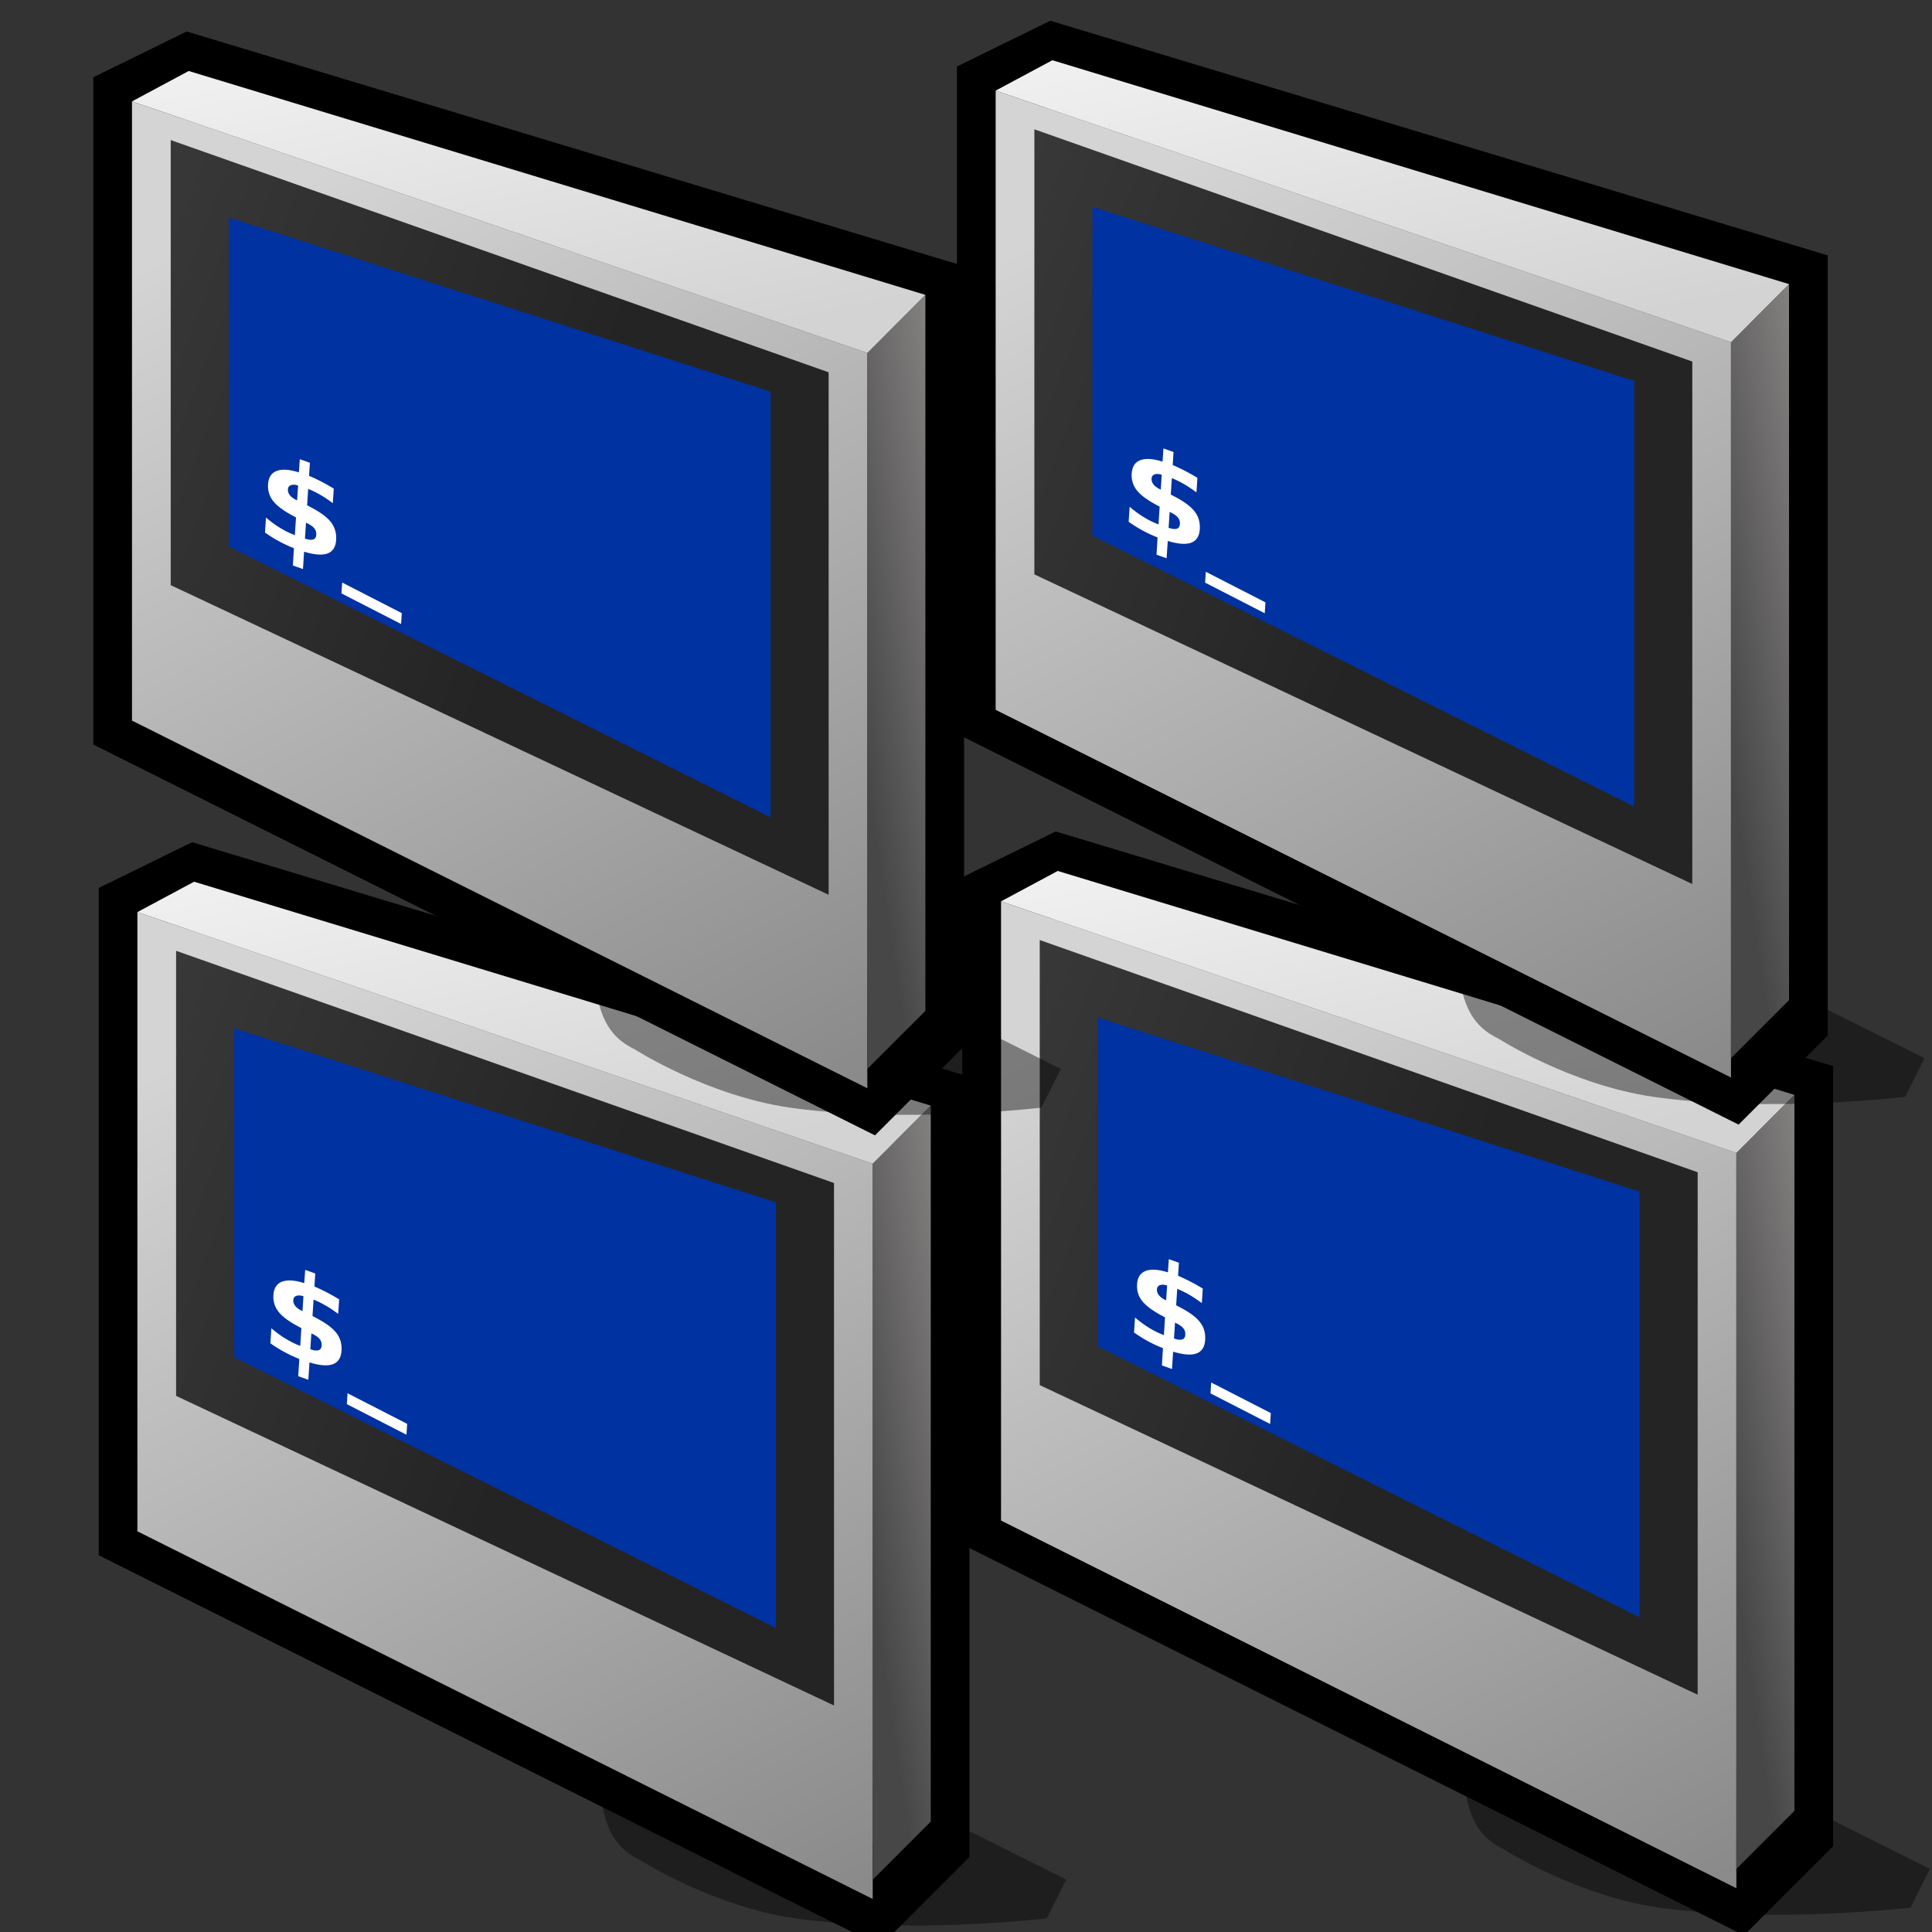 <?xml version="1.0" encoding="UTF-8" standalone="no"?>
<svg
   xmlns:dc="http://purl.org/dc/elements/1.1/"
   xmlns:cc="http://creativecommons.org/ns#"
   xmlns:rdf="http://www.w3.org/1999/02/22-rdf-syntax-ns#"
   xmlns:svg="http://www.w3.org/2000/svg"
   xmlns="http://www.w3.org/2000/svg"
   xmlns:xlink="http://www.w3.org/1999/xlink"
   xmlns:sodipodi="http://sodipodi.sourceforge.net/DTD/sodipodi-0.dtd"
   xmlns:inkscape="http://www.inkscape.org/namespaces/inkscape"
   version="1.1"
   width="512"
   height="512"
   id="svg2"
   inkscape:version="0.92.1 r"
   sodipodi:docname="terminator.svg"
   style="color-interpolation:linearRGB">
  <rect width="100%" height="100%" fill="#333333" stroke="none"/>
  <defs
     id="defs74">
    <linearGradient
       y2="-3.5"
       x2="71.92"
       y1="-9.73"
       x1="41.67"
       gradientUnits="userSpaceOnUse"
       id="gradient0"
       gradientTransform="matrix(1.04,0,0,1.04,-25.907,-0.426)">
      <stop
         id="stop11"
         stop-color="#5c5c5c"
         offset="0" />
      <stop
         id="stop13"
         stop-color="#b8b8b8"
         offset="1" />
    </linearGradient>
    <linearGradient
       y2="81.76"
       x2="-8.94"
       y1="97.46"
       x1="14.26"
       gradientUnits="userSpaceOnUse"
       id="gradient1"
       gradientTransform="matrix(1.04,0,0,1.04,-17.993,-3.304)">
      <stop
         id="stop18"
         stop-color="#c9c9c9"
         offset="0" />
      <stop
         id="stop20"
         stop-color="#ffffff"
         offset="1" />
    </linearGradient>
    <linearGradient
       y2="73.34"
       x2="26.51"
       y1="63.65"
       x1="51.94"
       gradientUnits="userSpaceOnUse"
       id="gradient2"
       gradientTransform="matrix(1.04,0,0,1.04,-17.903,-2.854)">
      <stop
         id="stop25"
         stop-color="#797979"
         offset="0" />
      <stop
         id="stop27"
         stop-color="#e4e4e4"
         offset="1" />
    </linearGradient>
    <linearGradient
       y2="15.32"
       x2="151.37"
       y1="-41.06"
       x1="121.6"
       gradientUnits="userSpaceOnUse"
       id="gradient3"
       gradientTransform="matrix(1.04,0,0,1.04,-4.993,-3.394)">
      <stop
         id="stop34"
         stop-color="#d4d4d4"
         offset="0" />
      <stop
         id="stop36"
         stop-color="#7d7d7d"
         offset="1" />
    </linearGradient>
    <linearGradient
       y2="-27.57"
       x2="57.09"
       y1="-38.38"
       x1="28.71"
       gradientUnits="userSpaceOnUse"
       id="gradient4"
       gradientTransform="matrix(1.04,0,0,1.04,-4.993,-3.394)">
      <stop
         id="stop41"
         stop-color="#3c3c3c"
         offset="0" />
      <stop
         id="stop43"
         stop-color="#242424"
         offset="1" />
    </linearGradient>
    <linearGradient
       y2="25.45"
       x2="111.43"
       y1="1.21"
       x1="57.02"
       gradientUnits="userSpaceOnUse"
       id="gradient5"
       gradientTransform="matrix(1.04,0,0,1.04,-4.993,-3.394)">
      <stop
         id="stop48"
         stop-color="#0032a1"
         offset="0.62" />
      <stop
         id="stop50"
         stop-color="#7793d2"
         offset="0.812" />
      <stop
         id="stop52"
         stop-color="#0032a1"
         offset="0.974" />
    </linearGradient>
    <linearGradient
       y2="-59.88"
       x2="36.73"
       y1="-61.43"
       x1="47.12"
       gradientUnits="userSpaceOnUse"
       id="gradient6"
       gradientTransform="matrix(1.04,0,0,1.04,-4.993,-3.394)">
      <stop
         id="stop57"
         stop-color="#a5a0a0"
         offset="0" />
      <stop
         id="stop59"
         stop-color="#474747"
         offset="1" />
    </linearGradient>
    <linearGradient
       y2="4"
       x2="117.24"
       y1="-24.02"
       x1="111.38"
       gradientUnits="userSpaceOnUse"
       id="gradient7"
       gradientTransform="matrix(1.04,0,0,1.04,-4.993,-3.394)">
      <stop
         id="stop64"
         stop-color="#ffffff"
         offset="0" />
      <stop
         id="stop66"
         stop-color="#d3d3d3"
         offset="1" />
    </linearGradient>
    <linearGradient
       inkscape:collect="always"
       xlink:href="#gradient3"
       id="linearGradient4231"
       gradientUnits="userSpaceOnUse"
       gradientTransform="matrix(1.04,0,0,1.04,-4.993,-3.394)"
       x1="121.6"
       y1="-41.06"
       x2="151.37"
       y2="15.32" />
    <linearGradient
       inkscape:collect="always"
       xlink:href="#gradient4"
       id="linearGradient4233"
       gradientUnits="userSpaceOnUse"
       gradientTransform="matrix(1.04,0,0,1.04,-4.993,-3.394)"
       x1="28.71"
       y1="-38.38"
       x2="57.09"
       y2="-27.57" />
    <linearGradient
       inkscape:collect="always"
       xlink:href="#gradient5"
       id="linearGradient4235"
       gradientUnits="userSpaceOnUse"
       gradientTransform="matrix(1.04,0,0,1.04,-4.993,-3.394)"
       x1="57.02"
       y1="1.21"
       x2="111.43"
       y2="25.45" />
    <linearGradient
       inkscape:collect="always"
       xlink:href="#gradient6"
       id="linearGradient4237"
       gradientUnits="userSpaceOnUse"
       gradientTransform="matrix(1.04,0,0,1.04,-4.993,-3.394)"
       x1="47.12"
       y1="-61.43"
       x2="36.73"
       y2="-59.88" />
    <linearGradient
       inkscape:collect="always"
       xlink:href="#gradient7"
       id="linearGradient4239"
       gradientUnits="userSpaceOnUse"
       gradientTransform="matrix(1.04,0,0,1.04,-4.993,-3.394)"
       x1="111.38"
       y1="-24.02"
       x2="117.24"
       y2="4" />
    <linearGradient
       inkscape:collect="always"
       xlink:href="#gradient3"
       id="linearGradient5548"
       gradientUnits="userSpaceOnUse"
       gradientTransform="matrix(1.04,0,0,1.04,-4.993,-3.394)"
       x1="121.6"
       y1="-41.06"
       x2="151.37"
       y2="15.32" />
    <linearGradient
       inkscape:collect="always"
       xlink:href="#gradient4"
       id="linearGradient5550"
       gradientUnits="userSpaceOnUse"
       gradientTransform="matrix(1.04,0,0,1.04,-4.993,-3.394)"
       x1="28.71"
       y1="-38.38"
       x2="57.09"
       y2="-27.57" />
    <linearGradient
       inkscape:collect="always"
       xlink:href="#gradient5"
       id="linearGradient5552"
       gradientUnits="userSpaceOnUse"
       gradientTransform="matrix(1.04,0,0,1.04,-4.993,-3.394)"
       x1="57.02"
       y1="1.21"
       x2="111.43"
       y2="25.45" />
    <linearGradient
       inkscape:collect="always"
       xlink:href="#gradient6"
       id="linearGradient5554"
       gradientUnits="userSpaceOnUse"
       gradientTransform="matrix(1.04,0,0,1.04,-4.993,-3.394)"
       x1="47.12"
       y1="-61.43"
       x2="36.73"
       y2="-59.88" />
    <linearGradient
       inkscape:collect="always"
       xlink:href="#gradient7"
       id="linearGradient5556"
       gradientUnits="userSpaceOnUse"
       gradientTransform="matrix(1.04,0,0,1.04,-4.993,-3.394)"
       x1="111.38"
       y1="-24.02"
       x2="117.24"
       y2="4" />
    <linearGradient
       inkscape:collect="always"
       xlink:href="#gradient3"
       id="linearGradient5606"
       gradientUnits="userSpaceOnUse"
       gradientTransform="matrix(1.04,0,0,1.04,-4.993,-3.394)"
       x1="121.6"
       y1="-41.06"
       x2="151.37"
       y2="15.32" />
    <linearGradient
       inkscape:collect="always"
       xlink:href="#gradient4"
       id="linearGradient5608"
       gradientUnits="userSpaceOnUse"
       gradientTransform="matrix(1.04,0,0,1.04,-4.993,-3.394)"
       x1="28.71"
       y1="-38.38"
       x2="57.09"
       y2="-27.57" />
    <linearGradient
       inkscape:collect="always"
       xlink:href="#gradient5"
       id="linearGradient5610"
       gradientUnits="userSpaceOnUse"
       gradientTransform="matrix(1.04,0,0,1.04,-4.993,-3.394)"
       x1="57.02"
       y1="1.21"
       x2="111.43"
       y2="25.45" />
    <linearGradient
       inkscape:collect="always"
       xlink:href="#gradient6"
       id="linearGradient5612"
       gradientUnits="userSpaceOnUse"
       gradientTransform="matrix(1.04,0,0,1.04,-4.993,-3.394)"
       x1="47.12"
       y1="-61.43"
       x2="36.73"
       y2="-59.88" />
    <linearGradient
       inkscape:collect="always"
       xlink:href="#gradient7"
       id="linearGradient5614"
       gradientUnits="userSpaceOnUse"
       gradientTransform="matrix(1.04,0,0,1.04,-4.993,-3.394)"
       x1="111.38"
       y1="-24.02"
       x2="117.24"
       y2="4" />
    <linearGradient
       inkscape:collect="always"
       xlink:href="#gradient3"
       id="linearGradient5616"
       gradientUnits="userSpaceOnUse"
       gradientTransform="matrix(1.04,0,0,1.04,-4.993,-3.394)"
       x1="121.6"
       y1="-41.06"
       x2="151.37"
       y2="15.32" />
    <linearGradient
       inkscape:collect="always"
       xlink:href="#gradient4"
       id="linearGradient5618"
       gradientUnits="userSpaceOnUse"
       gradientTransform="matrix(1.04,0,0,1.04,-4.993,-3.394)"
       x1="28.71"
       y1="-38.38"
       x2="57.09"
       y2="-27.57" />
    <linearGradient
       inkscape:collect="always"
       xlink:href="#gradient5"
       id="linearGradient5620"
       gradientUnits="userSpaceOnUse"
       gradientTransform="matrix(1.04,0,0,1.04,-4.993,-3.394)"
       x1="57.02"
       y1="1.21"
       x2="111.43"
       y2="25.45" />
    <linearGradient
       inkscape:collect="always"
       xlink:href="#gradient6"
       id="linearGradient5622"
       gradientUnits="userSpaceOnUse"
       gradientTransform="matrix(1.04,0,0,1.04,-4.993,-3.394)"
       x1="47.12"
       y1="-61.43"
       x2="36.73"
       y2="-59.88" />
    <linearGradient
       inkscape:collect="always"
       xlink:href="#gradient7"
       id="linearGradient5624"
       gradientUnits="userSpaceOnUse"
       gradientTransform="matrix(1.04,0,0,1.04,-4.993,-3.394)"
       x1="111.38"
       y1="-24.02"
       x2="117.24"
       y2="4" />
  </defs>
  <sodipodi:namedview
     pagecolor="#ffffff"
     bordercolor="#666666"
     borderopacity="1"
     objecttolerance="10"
     gridtolerance="10"
     guidetolerance="10"
     inkscape:pageopacity="0"
     inkscape:pageshadow="2"
     inkscape:window-width="1919"
     inkscape:window-height="1015"
     id="namedview72"
     showgrid="false"
     inkscape:zoom="0.70125"
     inkscape:cx="-139.3655"
     inkscape:cy="211.13072"
     inkscape:window-x="1"
     inkscape:window-y="30"
     inkscape:window-maximized="1"
     inkscape:current-layer="svg2"
     scale-x="0.6"
     showguides="true"
     inkscape:guide-bbox="true" />
  <g
     id="g5546"
     transform="translate(1.426,148.307)">
    <g
       id="g5538"
       transform="matrix(4.932,0,0,4.932,216.69,71.398)">
      <path
         sodipodi:nodetypes="ccccccc"
         style="fill:#000000;fill-opacity:0.42"
         d="m 36.598,54.834 c 0,0 3.868,2.475 8.318,3.119 6.176,0.873 13.517,0 13.517,0 L 59.473,55.873 46.996,49.635 34.519,51.714 c 0.289,1.824 1.03,2.613 2.08,3.119 z"
         id="path5524"
         inkscape:connector-curvature="0" />
      <path
         style="fill:none;stroke:#000000;stroke-width:4.159"
         d="M 9.564,37.157 49.075,56.913 52.195,53.794 V 14.282 L 12.683,2.356 9.564,3.885 Z"
         id="path5526"
         inkscape:connector-curvature="0" />
      <path
         style="fill:url(#linearGradient5548)"
         d="M 9.564,37.157 49.075,56.913 V 17.402 L 9.564,3.885 Z"
         id="path5528"
         inkscape:connector-curvature="0" />
      <path
         style="fill:url(#linearGradient5550)"
         d="M 46.996,46.515 11.644,29.879 V 5.964 L 46.996,18.442 Z"
         id="path5530"
         inkscape:connector-curvature="0" />
      <path
         style="fill:url(#linearGradient5552)"
         d="M 43.877,42.356 14.763,27.799 V 10.123 l 29.114,9.358 z"
         id="path5532"
         inkscape:connector-curvature="0" />
      <path
         style="fill:url(#linearGradient5554)"
         d="m 49.075,55.873 3.119,-3.119 V 14.282 l -3.119,3.119 z"
         id="path5534"
         inkscape:connector-curvature="0" />
      <path
         style="fill:url(#linearGradient5556)"
         d="M 12.61,2.252 9.564,3.885 49.075,17.402 52.195,14.282 Z"
         id="path5536"
         inkscape:connector-curvature="0" />
    </g>
    <g
       aria-label="$_"
       transform="matrix(0.284,0.101,-0.017,0.261,259.824,147.232)"
       style="font-style:normal;font-variant:normal;font-weight:bold;font-stretch:normal;font-size:93.75px;line-height:0%;font-family:sans-serif;text-align:start;writing-mode:lr-tb;text-anchor:start;color-interpolation:linearRGB;fill:#ffffff;fill-opacity:1;stroke:none;stroke-width:2.976;stroke-linecap:butt;stroke-linejoin:miter;stroke-miterlimit:4;stroke-dasharray:none;stroke-opacity:1"
       id="g5544">
      <path
         d="m 184.88,186.187 h -9.415 l -0.058,-17.493 q -7.264,-0.291 -14.064,-1.627 -6.8,-1.337 -13.25,-3.719 v -15.226 q 6.683,3.429 13.483,5.289 6.858,1.802 13.89,2.034 v -18.074 l -1.918,-0.349 q -13.89,-2.441 -19.759,-7.671 -5.812,-5.23 -5.812,-15.052 0,-10.403 7.09,-16.214 7.148,-5.87 20.341,-6.393 l 0.058,-13.425 h 9.415 v 13.192 q 5.812,0.465 11.623,1.453 5.812,0.988 11.681,2.557 v 14.761 q -5.812,-2.441 -11.623,-3.778 -5.812,-1.395 -11.681,-1.685 v 16.679 l 1.86,0.349 q 14.761,2.325 20.689,7.788 5.986,5.405 5.986,16.04 0,10.693 -7.09,16.447 -7.09,5.695 -21.445,6.509 z m -9.415,-66.078 v -15.168 q -4.126,0.232 -6.625,2.267 -2.441,1.976 -2.441,5.056 0,3.429 2.267,5.405 2.267,1.918 6.8,2.441 z m 9.415,18.946 v 16.156 q 5.056,-0.058 7.555,-1.976 2.557,-1.918 2.557,-5.753 0,-3.952 -2.325,-5.87 -2.325,-1.976 -7.788,-2.557 z"
         style="font-size:119.022px;line-height:1.25;font-family:sans-serif;fill:#ffffff;stroke:none;stroke-width:2.976"
         id="path5540"
         inkscape:connector-curvature="0" />
      <path
         d="m 277.629,195.034 v 11.042 l -56.194,-9.312 v -11.042 z"
         style="font-size:119.022px;line-height:1.25;font-family:sans-serif;fill:#ffffff;stroke:none;stroke-width:2.976"
         id="path5542"
         inkscape:connector-curvature="0"
         sodipodi:nodetypes="ccccc" />
    </g>
  </g>
  <g
     id="g5522"
     transform="translate(0,-66.543)">
    <g
       transform="matrix(4.932,0,0,4.932,216.69,71.398)"
       id="g7689">
      <path
         inkscape:connector-curvature="0"
         id="path6"
         d="m 36.598,54.834 c 0,0 3.868,2.475 8.318,3.119 6.176,0.873 13.517,0 13.517,0 L 59.473,55.873 46.996,49.635 34.519,51.714 c 0.289,1.824 1.03,2.613 2.08,3.119 z"
         style="fill:#000000;fill-opacity:0.42"
         sodipodi:nodetypes="ccccccc" />
      <path
         inkscape:connector-curvature="0"
         id="path31"
         d="M 9.564,37.157 49.075,56.913 52.195,53.794 V 14.282 L 12.683,2.356 9.564,3.885 Z"
         style="fill:none;stroke:#000000;stroke-width:4.159" />
      <path
         inkscape:connector-curvature="0"
         id="path38"
         d="M 9.564,37.157 49.075,56.913 V 17.402 L 9.564,3.885 Z"
         style="fill:url(#linearGradient4231)" />
      <path
         inkscape:connector-curvature="0"
         id="path45"
         d="M 46.996,46.515 11.644,29.879 V 5.964 L 46.996,18.442 Z"
         style="fill:url(#linearGradient4233)" />
      <path
         inkscape:connector-curvature="0"
         id="path54"
         d="M 43.877,42.356 14.763,27.799 V 10.123 l 29.114,9.358 z"
         style="fill:url(#linearGradient4235)" />
      <path
         inkscape:connector-curvature="0"
         id="path61"
         d="m 49.075,55.873 3.119,-3.119 V 14.282 l -3.119,3.119 z"
         style="fill:url(#linearGradient4237)" />
      <path
         inkscape:connector-curvature="0"
         id="path68"
         d="M 12.61,2.252 9.564,3.885 49.075,17.402 52.195,14.282 Z"
         style="fill:url(#linearGradient4239)" />
    </g>
    <g
       id="text2115"
       style="font-style:normal;font-variant:normal;font-weight:bold;font-stretch:normal;font-size:93.75px;line-height:0%;font-family:sans-serif;text-align:start;writing-mode:lr-tb;text-anchor:start;color-interpolation:linearRGB;fill:#ffffff;fill-opacity:1;stroke:none;stroke-width:2.976;stroke-linecap:butt;stroke-linejoin:miter;stroke-miterlimit:4;stroke-dasharray:none;stroke-opacity:1"
       transform="matrix(0.284,0.101,-0.017,0.261,259.824,147.232)"
       aria-label="$_">
      <path
         inkscape:connector-curvature="0"
         id="path4319"
         style="font-size:119.022px;line-height:1.25;font-family:sans-serif;fill:#ffffff;stroke:none;stroke-width:2.976"
         d="m 184.88,186.187 h -9.415 l -0.058,-17.493 q -7.264,-0.291 -14.064,-1.627 -6.8,-1.337 -13.25,-3.719 v -15.226 q 6.683,3.429 13.483,5.289 6.858,1.802 13.89,2.034 v -18.074 l -1.918,-0.349 q -13.89,-2.441 -19.759,-7.671 -5.812,-5.23 -5.812,-15.052 0,-10.403 7.09,-16.214 7.148,-5.87 20.341,-6.393 l 0.058,-13.425 h 9.415 v 13.192 q 5.812,0.465 11.623,1.453 5.812,0.988 11.681,2.557 v 14.761 q -5.812,-2.441 -11.623,-3.778 -5.812,-1.395 -11.681,-1.685 v 16.679 l 1.86,0.349 q 14.761,2.325 20.689,7.788 5.986,5.405 5.986,16.04 0,10.693 -7.09,16.447 -7.09,5.695 -21.445,6.509 z m -9.415,-66.078 v -15.168 q -4.126,0.232 -6.625,2.267 -2.441,1.976 -2.441,5.056 0,3.429 2.267,5.405 2.267,1.918 6.8,2.441 z m 9.415,18.946 v 16.156 q 5.056,-0.058 7.555,-1.976 2.557,-1.918 2.557,-5.753 0,-3.952 -2.325,-5.87 -2.325,-1.976 -7.788,-2.557 z" />
      <path
         sodipodi:nodetypes="ccccc"
         inkscape:connector-curvature="0"
         id="path4321"
         style="font-size:119.022px;line-height:1.25;font-family:sans-serif;fill:#ffffff;stroke:none;stroke-width:2.976"
         d="m 277.629,195.034 v 11.042 l -56.194,-9.312 v -11.042 z" />
    </g>
  </g>
  <g
     transform="translate(-227.451,151.159)"
     id="g5580">
    <g
       transform="matrix(4.932,0,0,4.932,216.69,71.398)"
       id="g5572">
      <path
         inkscape:connector-curvature="0"
         id="path5558"
         d="m 36.598,54.834 c 0,0 3.868,2.475 8.318,3.119 6.176,0.873 13.517,0 13.517,0 L 59.473,55.873 46.996,49.635 34.519,51.714 c 0.289,1.824 1.03,2.613 2.08,3.119 z"
         style="fill:#000000;fill-opacity:0.42"
         sodipodi:nodetypes="ccccccc" />
      <path
         inkscape:connector-curvature="0"
         id="path5560"
         d="M 9.564,37.157 49.075,56.913 52.195,53.794 V 14.282 L 12.683,2.356 9.564,3.885 Z"
         style="fill:none;stroke:#000000;stroke-width:4.159" />
      <path
         inkscape:connector-curvature="0"
         id="path5562"
         d="M 9.564,37.157 49.075,56.913 V 17.402 L 9.564,3.885 Z"
         style="fill:url(#linearGradient5606)" />
      <path
         inkscape:connector-curvature="0"
         id="path5564"
         d="M 46.996,46.515 11.644,29.879 V 5.964 L 46.996,18.442 Z"
         style="fill:url(#linearGradient5608)" />
      <path
         inkscape:connector-curvature="0"
         id="path5566"
         d="M 43.877,42.356 14.763,27.799 V 10.123 l 29.114,9.358 z"
         style="fill:url(#linearGradient5610)" />
      <path
         inkscape:connector-curvature="0"
         id="path5568"
         d="m 49.075,55.873 3.119,-3.119 V 14.282 l -3.119,3.119 z"
         style="fill:url(#linearGradient5612)" />
      <path
         inkscape:connector-curvature="0"
         id="path5570"
         d="M 12.61,2.252 9.564,3.885 49.075,17.402 52.195,14.282 Z"
         style="fill:url(#linearGradient5614)" />
    </g>
    <g
       id="g5578"
       style="font-style:normal;font-variant:normal;font-weight:bold;font-stretch:normal;font-size:93.75px;line-height:0%;font-family:sans-serif;text-align:start;writing-mode:lr-tb;text-anchor:start;color-interpolation:linearRGB;fill:#ffffff;fill-opacity:1;stroke:none;stroke-width:2.976;stroke-linecap:butt;stroke-linejoin:miter;stroke-miterlimit:4;stroke-dasharray:none;stroke-opacity:1"
       transform="matrix(0.284,0.101,-0.017,0.261,259.824,147.232)"
       aria-label="$_">
      <path
         inkscape:connector-curvature="0"
         id="path5574"
         style="font-size:119.022px;line-height:1.25;font-family:sans-serif;fill:#ffffff;stroke:none;stroke-width:2.976"
         d="m 184.88,186.187 h -9.415 l -0.058,-17.493 q -7.264,-0.291 -14.064,-1.627 -6.8,-1.337 -13.25,-3.719 v -15.226 q 6.683,3.429 13.483,5.289 6.858,1.802 13.89,2.034 v -18.074 l -1.918,-0.349 q -13.89,-2.441 -19.759,-7.671 -5.812,-5.23 -5.812,-15.052 0,-10.403 7.09,-16.214 7.148,-5.87 20.341,-6.393 l 0.058,-13.425 h 9.415 v 13.192 q 5.812,0.465 11.623,1.453 5.812,0.988 11.681,2.557 v 14.761 q -5.812,-2.441 -11.623,-3.778 -5.812,-1.395 -11.681,-1.685 v 16.679 l 1.86,0.349 q 14.761,2.325 20.689,7.788 5.986,5.405 5.986,16.04 0,10.693 -7.09,16.447 -7.09,5.695 -21.445,6.509 z m -9.415,-66.078 v -15.168 q -4.126,0.232 -6.625,2.267 -2.441,1.976 -2.441,5.056 0,3.429 2.267,5.405 2.267,1.918 6.8,2.441 z m 9.415,18.946 v 16.156 q 5.056,-0.058 7.555,-1.976 2.557,-1.918 2.557,-5.753 0,-3.952 -2.325,-5.87 -2.325,-1.976 -7.788,-2.557 z" />
      <path
         sodipodi:nodetypes="ccccc"
         inkscape:connector-curvature="0"
         id="path5576"
         style="font-size:119.022px;line-height:1.25;font-family:sans-serif;fill:#ffffff;stroke:none;stroke-width:2.976"
         d="m 277.629,195.034 v 11.042 l -56.194,-9.312 v -11.042 z" />
    </g>
  </g>
  <g
     transform="translate(-228.877,-63.691)"
     id="g5604">
    <g
       id="g5596"
       transform="matrix(4.932,0,0,4.932,216.69,71.398)">
      <path
         sodipodi:nodetypes="ccccccc"
         style="fill:#000000;fill-opacity:0.42"
         d="m 36.598,54.834 c 0,0 3.868,2.475 8.318,3.119 6.176,0.873 13.517,0 13.517,0 L 59.473,55.873 46.996,49.635 34.519,51.714 c 0.289,1.824 1.03,2.613 2.08,3.119 z"
         id="path5582"
         inkscape:connector-curvature="0" />
      <path
         style="fill:none;stroke:#000000;stroke-width:4.159"
         d="M 9.564,37.157 49.075,56.913 52.195,53.794 V 14.282 L 12.683,2.356 9.564,3.885 Z"
         id="path5584"
         inkscape:connector-curvature="0" />
      <path
         style="fill:url(#linearGradient5616)"
         d="M 9.564,37.157 49.075,56.913 V 17.402 L 9.564,3.885 Z"
         id="path5586"
         inkscape:connector-curvature="0" />
      <path
         style="fill:url(#linearGradient5618)"
         d="M 46.996,46.515 11.644,29.879 V 5.964 L 46.996,18.442 Z"
         id="path5588"
         inkscape:connector-curvature="0" />
      <path
         style="fill:url(#linearGradient5620)"
         d="M 43.877,42.356 14.763,27.799 V 10.123 l 29.114,9.358 z"
         id="path5590"
         inkscape:connector-curvature="0" />
      <path
         style="fill:url(#linearGradient5622)"
         d="m 49.075,55.873 3.119,-3.119 V 14.282 l -3.119,3.119 z"
         id="path5592"
         inkscape:connector-curvature="0" />
      <path
         style="fill:url(#linearGradient5624)"
         d="M 12.61,2.252 9.564,3.885 49.075,17.402 52.195,14.282 Z"
         id="path5594"
         inkscape:connector-curvature="0" />
    </g>
    <g
       aria-label="$_"
       transform="matrix(0.284,0.101,-0.017,0.261,259.824,147.232)"
       style="font-style:normal;font-variant:normal;font-weight:bold;font-stretch:normal;font-size:93.75px;line-height:0%;font-family:sans-serif;text-align:start;writing-mode:lr-tb;text-anchor:start;color-interpolation:linearRGB;fill:#ffffff;fill-opacity:1;stroke:none;stroke-width:2.976;stroke-linecap:butt;stroke-linejoin:miter;stroke-miterlimit:4;stroke-dasharray:none;stroke-opacity:1"
       id="g5602">
      <path
         d="m 184.88,186.187 h -9.415 l -0.058,-17.493 q -7.264,-0.291 -14.064,-1.627 -6.8,-1.337 -13.25,-3.719 v -15.226 q 6.683,3.429 13.483,5.289 6.858,1.802 13.89,2.034 v -18.074 l -1.918,-0.349 q -13.89,-2.441 -19.759,-7.671 -5.812,-5.23 -5.812,-15.052 0,-10.403 7.09,-16.214 7.148,-5.87 20.341,-6.393 l 0.058,-13.425 h 9.415 v 13.192 q 5.812,0.465 11.623,1.453 5.812,0.988 11.681,2.557 v 14.761 q -5.812,-2.441 -11.623,-3.778 -5.812,-1.395 -11.681,-1.685 v 16.679 l 1.86,0.349 q 14.761,2.325 20.689,7.788 5.986,5.405 5.986,16.04 0,10.693 -7.09,16.447 -7.09,5.695 -21.445,6.509 z m -9.415,-66.078 v -15.168 q -4.126,0.232 -6.625,2.267 -2.441,1.976 -2.441,5.056 0,3.429 2.267,5.405 2.267,1.918 6.8,2.441 z m 9.415,18.946 v 16.156 q 5.056,-0.058 7.555,-1.976 2.557,-1.918 2.557,-5.753 0,-3.952 -2.325,-5.87 -2.325,-1.976 -7.788,-2.557 z"
         style="font-size:119.022px;line-height:1.25;font-family:sans-serif;fill:#ffffff;stroke:none;stroke-width:2.976"
         id="path5598"
         inkscape:connector-curvature="0" />
      <path
         d="m 277.629,195.034 v 11.042 l -56.194,-9.312 v -11.042 z"
         style="font-size:119.022px;line-height:1.25;font-family:sans-serif;fill:#ffffff;stroke:none;stroke-width:2.976"
         id="path5600"
         inkscape:connector-curvature="0"
         sodipodi:nodetypes="ccccc" />
    </g>
  </g>
</svg>
